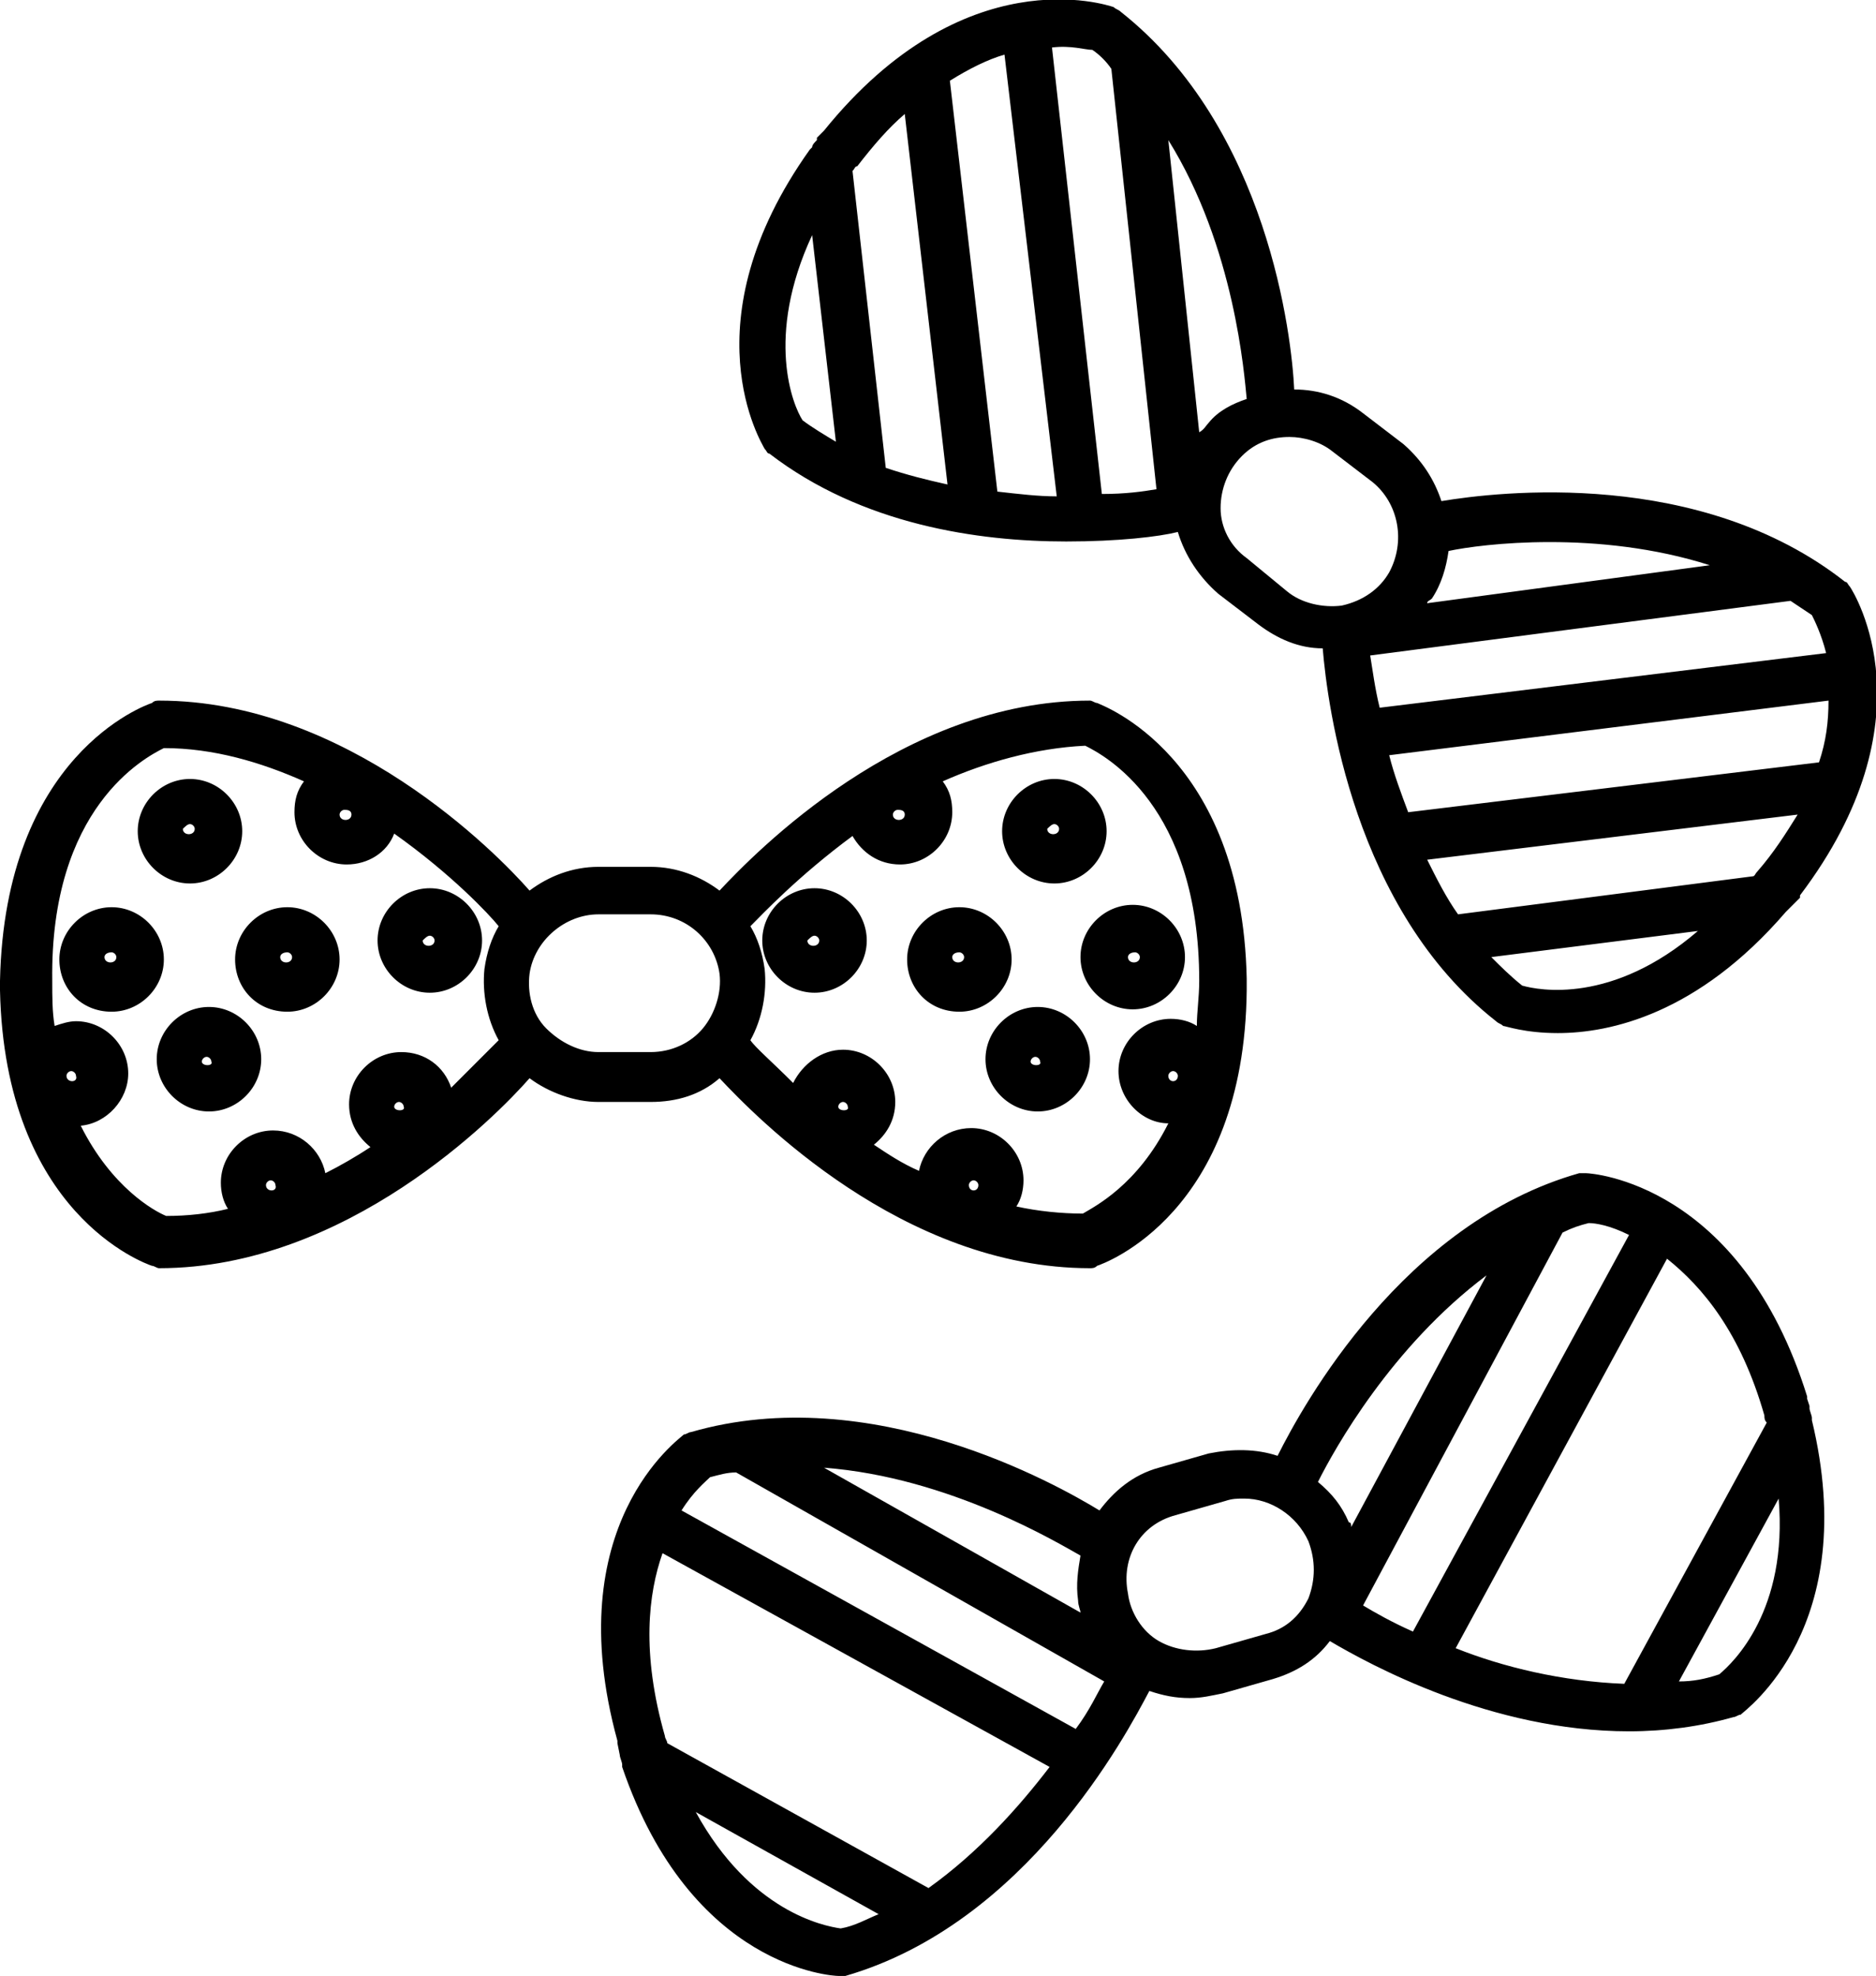 <svg xmlns:svg="http://www.w3.org/2000/svg" xmlns="http://www.w3.org/2000/svg" version="1.1" x="0" y="0" viewBox="0 0 79 83.2" xml:space="preserve" width="79" height="83.2"><path d="m0 41.3 0 0.3c0 0 0 0.1 0 0.1 0.2 9.4 6.1 11.5 6.4 11.6 0.1 0 0.2 0.1 0.3 0.1 7.9 0 14.2-6.4 15.6-8 0.8 0.6 1.9 1 2.9 1l2.2 0c1.1 0 2.1-0.3 2.9-1 1.5 1.6 7.7 8 15.6 8 0.1 0 0.2 0 0.3-0.1 0.3-0.1 6.2-2.2 6.3-11.6 0 0 0-0.1 0-0.1l0-0.3c0 0 0-0.1 0-0.1-0.2-9.4-6.1-11.5-6.3-11.6-0.1 0-0.2-0.1-0.3-0.1-7.9 0-14.1 6.4-15.6 8-0.8-0.6-1.8-1-2.9-1l-2.2 0c-1.1 0-2.1 0.4-2.9 1-1.4-1.6-7.7-8-15.6-8-0.1 0-0.2 0-0.3 0.1-0.3 0.1-6.2 2.2-6.4 11.7 0-0.1 0-0.1 0 0zm2.8 4c0-0.1 0.1-0.2 0.2-0.2 0.1 0 0.2 0.1 0.2 0.2 0.1 0.3-0.4 0.3-0.4 0zm8.4 4.6c0-0.1 0.1-0.2 0.2-0.2 0.1 0 0.2 0.1 0.2 0.2 0.1 0.3-0.4 0.3-0.4 0zm5.4-3.3c0-0.1 0.1-0.2 0.2-0.2 0.1 0 0.2 0.1 0.2 0.2 0.1 0.2-0.4 0.2-0.4 0zm18.7 0c0-0.1 0.1-0.2 0.2-0.2 0.1 0 0.2 0.1 0.2 0.2 0.1 0.2-0.4 0.2-0.4 0zm5.5 3.3c0-0.1 0.1-0.2 0.2-0.2 0.1 0 0.2 0.1 0.2 0.2 0 0.3-0.4 0.3-0.4 0zm8.4-4.6c0-0.1 0.1-0.2 0.2-0.2 0.1 0 0.2 0.1 0.2 0.2 0 0.3-0.4 0.3-0.4 0zm-11.1-11c0 0.3-0.5 0.3-0.5 0 0-0.1 0.1-0.2 0.2-0.2 0.1 0 0.3 0 0.3 0.2zm-2.2 0.9c0.4 0.7 1.1 1.2 2 1.2 1.2 0 2.2-1 2.2-2.2 0-0.5-0.1-0.9-0.4-1.3 1.8-0.8 3.9-1.4 6-1.5 0.8 0.4 4.8 2.5 4.8 9.9 0 0.7-0.1 1.3-0.1 1.9-0.3-0.2-0.7-0.3-1.1-0.3-1.2 0-2.2 1-2.2 2.2 0 1.2 1 2.2 2.1 2.2-1.3 2.6-3.1 3.5-3.6 3.8-0.9 0-1.9-0.1-2.8-0.3 0.2-0.3 0.3-0.7 0.3-1.1 0-1.2-1-2.2-2.2-2.2-1.1 0-2 0.8-2.2 1.8-0.7-0.3-1.3-0.7-1.9-1.1 0.5-0.4 0.9-1 0.9-1.8 0-1.2-1-2.2-2.2-2.2-0.9 0-1.7 0.6-2.1 1.4-0.9-0.9-1.6-1.5-1.8-1.8 0.5-0.9 0.7-2 0.6-3-0.1-0.7-0.3-1.3-0.6-1.8 0.5-0.5 2-2.1 4.3-3.8zm-10.7 3.3 2.2 0c1.5 0 2.7 1.1 2.9 2.5 0.1 0.8-0.2 1.7-0.7 2.3-0.5 0.6-1.3 1-2.2 1l-2.2 0c-0.8 0-1.6-0.4-2.2-1-0.6-0.6-0.8-1.5-0.7-2.3 0.2-1.4 1.5-2.5 2.9-2.5zm-10.4-4.2c0 0.3-0.5 0.3-0.5 0 0-0.1 0.1-0.2 0.2-0.2 0.1 0 0.3 0 0.3 0.2zm-7.9-2.8c2.1 0 4.1 0.6 5.9 1.4-0.3 0.4-0.4 0.8-0.4 1.3 0 1.2 1 2.2 2.2 2.2 0.9 0 1.7-0.5 2-1.3 2.4 1.7 4 3.4 4.4 3.9-0.3 0.5-0.5 1.1-0.6 1.8-0.1 1 0.1 2.1 0.6 3-0.3 0.3-1 1-2 2-0.3-0.9-1.1-1.5-2.1-1.5-1.2 0-2.2 1-2.2 2.2 0 0.8 0.4 1.4 0.9 1.8-0.6 0.4-1.3 0.8-1.9 1.1-0.2-1-1.1-1.8-2.2-1.8-1.2 0-2.2 1-2.2 2.2 0 0.4 0.1 0.8 0.3 1.1-0.8 0.2-1.7 0.3-2.6 0.3-0.5-0.2-2.3-1.2-3.6-3.8 1.1-0.1 2-1.1 2-2.2 0-1.2-1-2.2-2.2-2.2-0.3 0-0.6 0.1-0.9 0.2-0.1-0.6-0.1-1.2-0.1-1.9-0.1-7.3 3.9-9.4 4.7-9.8zM8 37.2c1.2 0 2.2-1 2.2-2.2 0-1.2-1-2.2-2.2-2.2-1.2 0-2.2 1-2.2 2.2 0 1.2 1 2.2 2.2 2.2zm0-2.5c0.1 0 0.2 0.1 0.2 0.2 0 0.3-0.5 0.3-0.5 0 0.1-0.1 0.2-0.2 0.3-0.2zM4.7 42.6c1.2 0 2.2-1 2.2-2.2 0-1.2-1-2.2-2.2-2.2-1.2 0-2.2 1-2.2 2.2 0 1.2 0.9 2.2 2.2 2.2zm0-2.5c0.1 0 0.2 0.1 0.2 0.2 0 0.3-0.5 0.3-0.5 0 0-0.1 0.1-0.2 0.3-0.2zM12.1 42.6c1.2 0 2.2-1 2.2-2.2 0-1.2-1-2.2-2.2-2.2-1.2 0-2.2 1-2.2 2.2 0 1.2 0.9 2.2 2.2 2.2zm0-2.5c0.1 0 0.2 0.1 0.2 0.2 0 0.3-0.5 0.3-0.5 0 0-0.1 0.1-0.2 0.3-0.2zM8.8 42.4c-1.2 0-2.2 1-2.2 2.2 0 1.2 1 2.2 2.2 2.2 1.2 0 2.2-1 2.2-2.2 0-1.2-1-2.2-2.2-2.2zm-0.3 2.3c0-0.1 0.1-0.2 0.2-0.2 0.1 0 0.2 0.1 0.2 0.2 0.1 0.2-0.4 0.2-0.4 0zM18.1 41.8c1.2 0 2.2-1 2.2-2.2 0-1.2-1-2.2-2.2-2.2-1.2 0-2.2 1-2.2 2.2 0 1.2 1 2.2 2.2 2.2zm0-2.4c0.1 0 0.2 0.1 0.2 0.2 0 0.3-0.5 0.3-0.5 0 0.1-0.1 0.2-0.2 0.3-0.2zM44.4 37.2c1.2 0 2.2-1 2.2-2.2 0-1.2-1-2.2-2.2-2.2-1.2 0-2.2 1-2.2 2.2 0 1.2 1 2.2 2.2 2.2zm0-2.5c0.1 0 0.2 0.1 0.2 0.2 0 0.3-0.5 0.3-0.5 0 0.1-0.1 0.2-0.2 0.3-0.2zM45.5 40.3c0 1.2 1 2.2 2.2 2.2 1.2 0 2.2-1 2.2-2.2 0-1.2-1-2.2-2.2-2.2-1.2 0-2.2 1-2.2 2.2zm2.3-0.2c0.1 0 0.2 0.1 0.2 0.2 0 0.3-0.5 0.3-0.5 0 0-0.1 0.1-0.2 0.3-0.2zM40.4 42.6c1.2 0 2.2-1 2.2-2.2 0-1.2-1-2.2-2.2-2.2-1.2 0-2.2 1-2.2 2.2 0 1.2 0.9 2.2 2.2 2.2zm0-2.5c0.1 0 0.2 0.1 0.2 0.2 0 0.3-0.5 0.3-0.5 0 0-0.1 0.1-0.2 0.3-0.2zM43.7 42.4c-1.2 0-2.2 1-2.2 2.2 0 1.2 1 2.2 2.2 2.2 1.2 0 2.2-1 2.2-2.2 0-1.2-1-2.2-2.2-2.2zm-0.3 2.3c0-0.1 0.1-0.2 0.2-0.2 0.1 0 0.2 0.1 0.2 0.2 0.1 0.2-0.4 0.2-0.4 0zM34.3 41.8c1.2 0 2.2-1 2.2-2.2 0-1.2-1-2.2-2.2-2.2-1.2 0-2.2 1-2.2 2.2 0 1.2 1 2.2 2.2 2.2zm0-2.4c0.1 0 0.2 0.1 0.2 0.2 0 0.3-0.5 0.3-0.5 0 0.1-0.1 0.2-0.2 0.3-0.2zM77.9 24.7c-0.1-0.1-0.1-0.2-0.2-0.2-6.1-4.8-14.6-3.8-17-3.4-0.3-0.9-0.8-1.7-1.6-2.4l-1.7-1.3c-0.9-0.7-1.9-1-2.9-1-0.1-2.2-1.1-11-7.3-15.9-0.1-0.1-0.2-0.1-0.3-0.2-0.3-0.1-6.3-2.1-12.2 5.2 0 0 0 0-0.1 0.1l-0.2 0.2c0 0 0 0 0 0.1-0.1 0.1-0.2 0.2-0.2 0.3 0 0-0.1 0.1-0.1 0.1-5.2 7.3-2 12.4-1.9 12.6 0.1 0.1 0.1 0.2 0.2 0.2 3.9 3 8.8 3.7 12.5 3.7 2.2 0 3.9-0.2 4.7-0.4 0.3 1 0.9 1.9 1.7 2.6l1.7 1.3c0.8 0.6 1.7 1 2.7 1 0.2 2.4 1.3 11 7.3 15.7 0.1 0.1 0.2 0.1 0.3 0.2 0.1 0 0.9 0.3 2.3 0.3 2.2 0 5.9-0.8 9.6-5.1 0 0 0 0 0 0 0.1-0.1 0.2-0.2 0.3-0.3 0 0 0 0 0.1-0.1 0 0 0 0 0 0l0.2-0.2c0 0 0 0 0-0.1 5.6-7.4 2.3-12.7 2.1-13zm-1.3 7.4-17.3 2.1c-0.3-0.8-0.6-1.6-0.8-2.4l18.5-2.3c0 0.9-0.1 1.7-0.4 2.6zm-18.9-4.5 17.7-2.3c0.3 0.2 0.6 0.4 0.9 0.6 0.1 0.2 0.4 0.8 0.6 1.6l-18.8 2.3c-0.2-0.8-0.3-1.6-0.4-2.2zm14.3-3.8-11.9 1.6c0-0.1 0.1-0.1 0.2-0.2 0.4-0.6 0.6-1.3 0.7-2 1.4-0.3 6.3-0.9 11 0.6zM46 2.1c0.3 0.2 0.6 0.5 0.8 0.8l1.9 17.7c-0.6 0.1-1.3 0.2-2.3 0.2L44.3 2c0.8-0.1 1.4 0.1 1.7 0.1zM44.5 20.9c-0.8 0-1.6-0.1-2.5-0.2L40 3.4c0.8-0.5 1.6-0.9 2.3-1.1L44.5 20.9ZM38.1 4.8 39.9 20.4c-0.9-0.2-1.7-0.4-2.6-0.7L35.9 7.2c0.1-0.1 0.1-0.2 0.2-0.2 0.7-0.9 1.3-1.6 2-2.2zm-3.9 5.1 1 8.7c-0.5-0.3-1-0.6-1.4-0.9-0.4-0.6-1.6-3.5 0.4-7.8zm16.7 7.9c-0.1 0.1-0.2 0.3-0.4 0.4L49.2 5.9c2.8 4.5 3.2 9.9 3.3 10.9-0.6 0.2-1.2 0.5-1.6 1zm1.6 5.7c-0.7-0.5-1.1-1.3-1.1-2.1 0-0.8 0.3-1.6 0.9-2.2 0.6-0.6 1.3-0.8 2-0.8 0.6 0 1.3 0.2 1.8 0.6l1.7 1.3c1.1 0.9 1.4 2.5 0.7 3.8-0.4 0.7-1.1 1.2-2 1.4-0.8 0.1-1.7-0.1-2.3-0.6l-1.7-1.4zm11.6 18c-0.5-0.4-0.9-0.8-1.3-1.2l8.7-1.1c-3.6 3.1-6.7 2.5-7.4 2.3zm9.9-4.8c-0.1 0.1-0.1 0.2-0.2 0.2l-12.4 1.6c-0.5-0.7-0.9-1.5-1.3-2.3l15.6-1.9c-0.5 0.8-1 1.6-1.7 2.4zM26.1 73.9c0 0.1 0.1 0.3 0.1 0.4 0 0 0 0.1 0 0.1 2.9 8.5 8.9 8.8 9.1 8.8 0 0 0 0 0 0 0.1 0 0.2 0 0.3 0 7.6-2.2 11.8-10.1 12.8-12 0.6 0.2 1.1 0.3 1.7 0.3 0.5 0 0.9-0.1 1.4-0.2l2.1-0.6c1-0.3 1.8-0.8 2.4-1.6 1.7 1 6.8 3.8 12.6 3.8 1.5 0 3-0.2 4.4-0.6 0.1 0 0.2-0.1 0.3-0.1 0.2-0.2 5.1-3.7 3-12.4 0 0 0-0.1 0-0.1 0-0.1-0.1-0.3-0.1-0.4 0 0 0-0.1 0-0.1 0 0 0 0 0 0l-0.1-0.3c0 0 0-0.1 0-0.1-2.8-9-9.1-9.4-9.3-9.4-0.1 0-0.2 0-0.3 0-7.4 2.1-11.6 9.7-12.7 11.9-0.9-0.3-1.9-0.3-2.9-0.1l-2.1 0.6c-1.1 0.3-1.9 1-2.5 1.8-1.8-1.1-9.6-5.5-17.2-3.3-0.1 0-0.2 0.1-0.3 0.1-0.2 0.2-5.3 3.8-2.8 12.9 0 0 0 0.1 0 0.1 0 0 0 0 0 0l0.1 0.5 0 0c0-0.1 0-0.1 0 0zm9.3 7.3c-0.7-0.1-3.8-0.7-6.1-4.9l7.7 4.3c-0.5 0.2-1 0.5-1.6 0.6zm3.7-1.7-11-6.1c0-0.1-0.1-0.2-0.1-0.3-1-3.5-0.7-6-0.1-7.7l16.3 9c-1.3 1.7-3 3.6-5.1 5.1zm33.3-9c-0.6 0.2-1.1 0.3-1.7 0.3l4.2-7.7c0.4 4.7-1.9 6.9-2.5 7.4zm1.9-10.9c0 0.1 0 0.2 0.1 0.3l-6 11c-2.6-0.1-5.1-0.7-7.1-1.5l8.9-16.4c1.5 1.2 3.1 3.1 4.1 6.6zm-7.4-8.1c0.3 0 0.9 0.1 1.7 0.5l-9.1 16.7c-0.9-0.4-1.6-0.8-2.1-1.1l8.4-15.7c0.4-0.2 0.7-0.3 1.1-0.4zm-4.3 2.2-5.7 10.6c0-0.1 0-0.2-0.1-0.2-0.3-0.7-0.7-1.2-1.3-1.7 0.7-1.4 3.1-5.7 7.1-8.7zm-13.1 10.1c0 0 0 0 0 0l2.1-0.6c0.3-0.1 0.5-0.1 0.8-0.1 1.1 0 2.2 0.7 2.7 1.8 0.3 0.8 0.3 1.6 0 2.4-0.4 0.8-1 1.3-1.8 1.5l-2.1 0.6c-0.8 0.2-1.7 0.1-2.4-0.3-0.7-0.4-1.2-1.2-1.3-2-0.3-1.5 0.5-2.9 2-3.3zm-4.1 3.6c0 0.2 0.1 0.4 0.1 0.5l-10.8-6.1c5.3 0.4 9.9 3.2 10.8 3.7-0.1 0.6-0.2 1.2-0.1 1.9zm-15.5-5.2c0.4-0.1 0.7-0.2 1.1-0.2l15.5 8.8c-0.3 0.5-0.6 1.2-1.2 2l-16.6-9.2c0.5-0.8 1-1.2 1.2-1.4z"/></svg>

